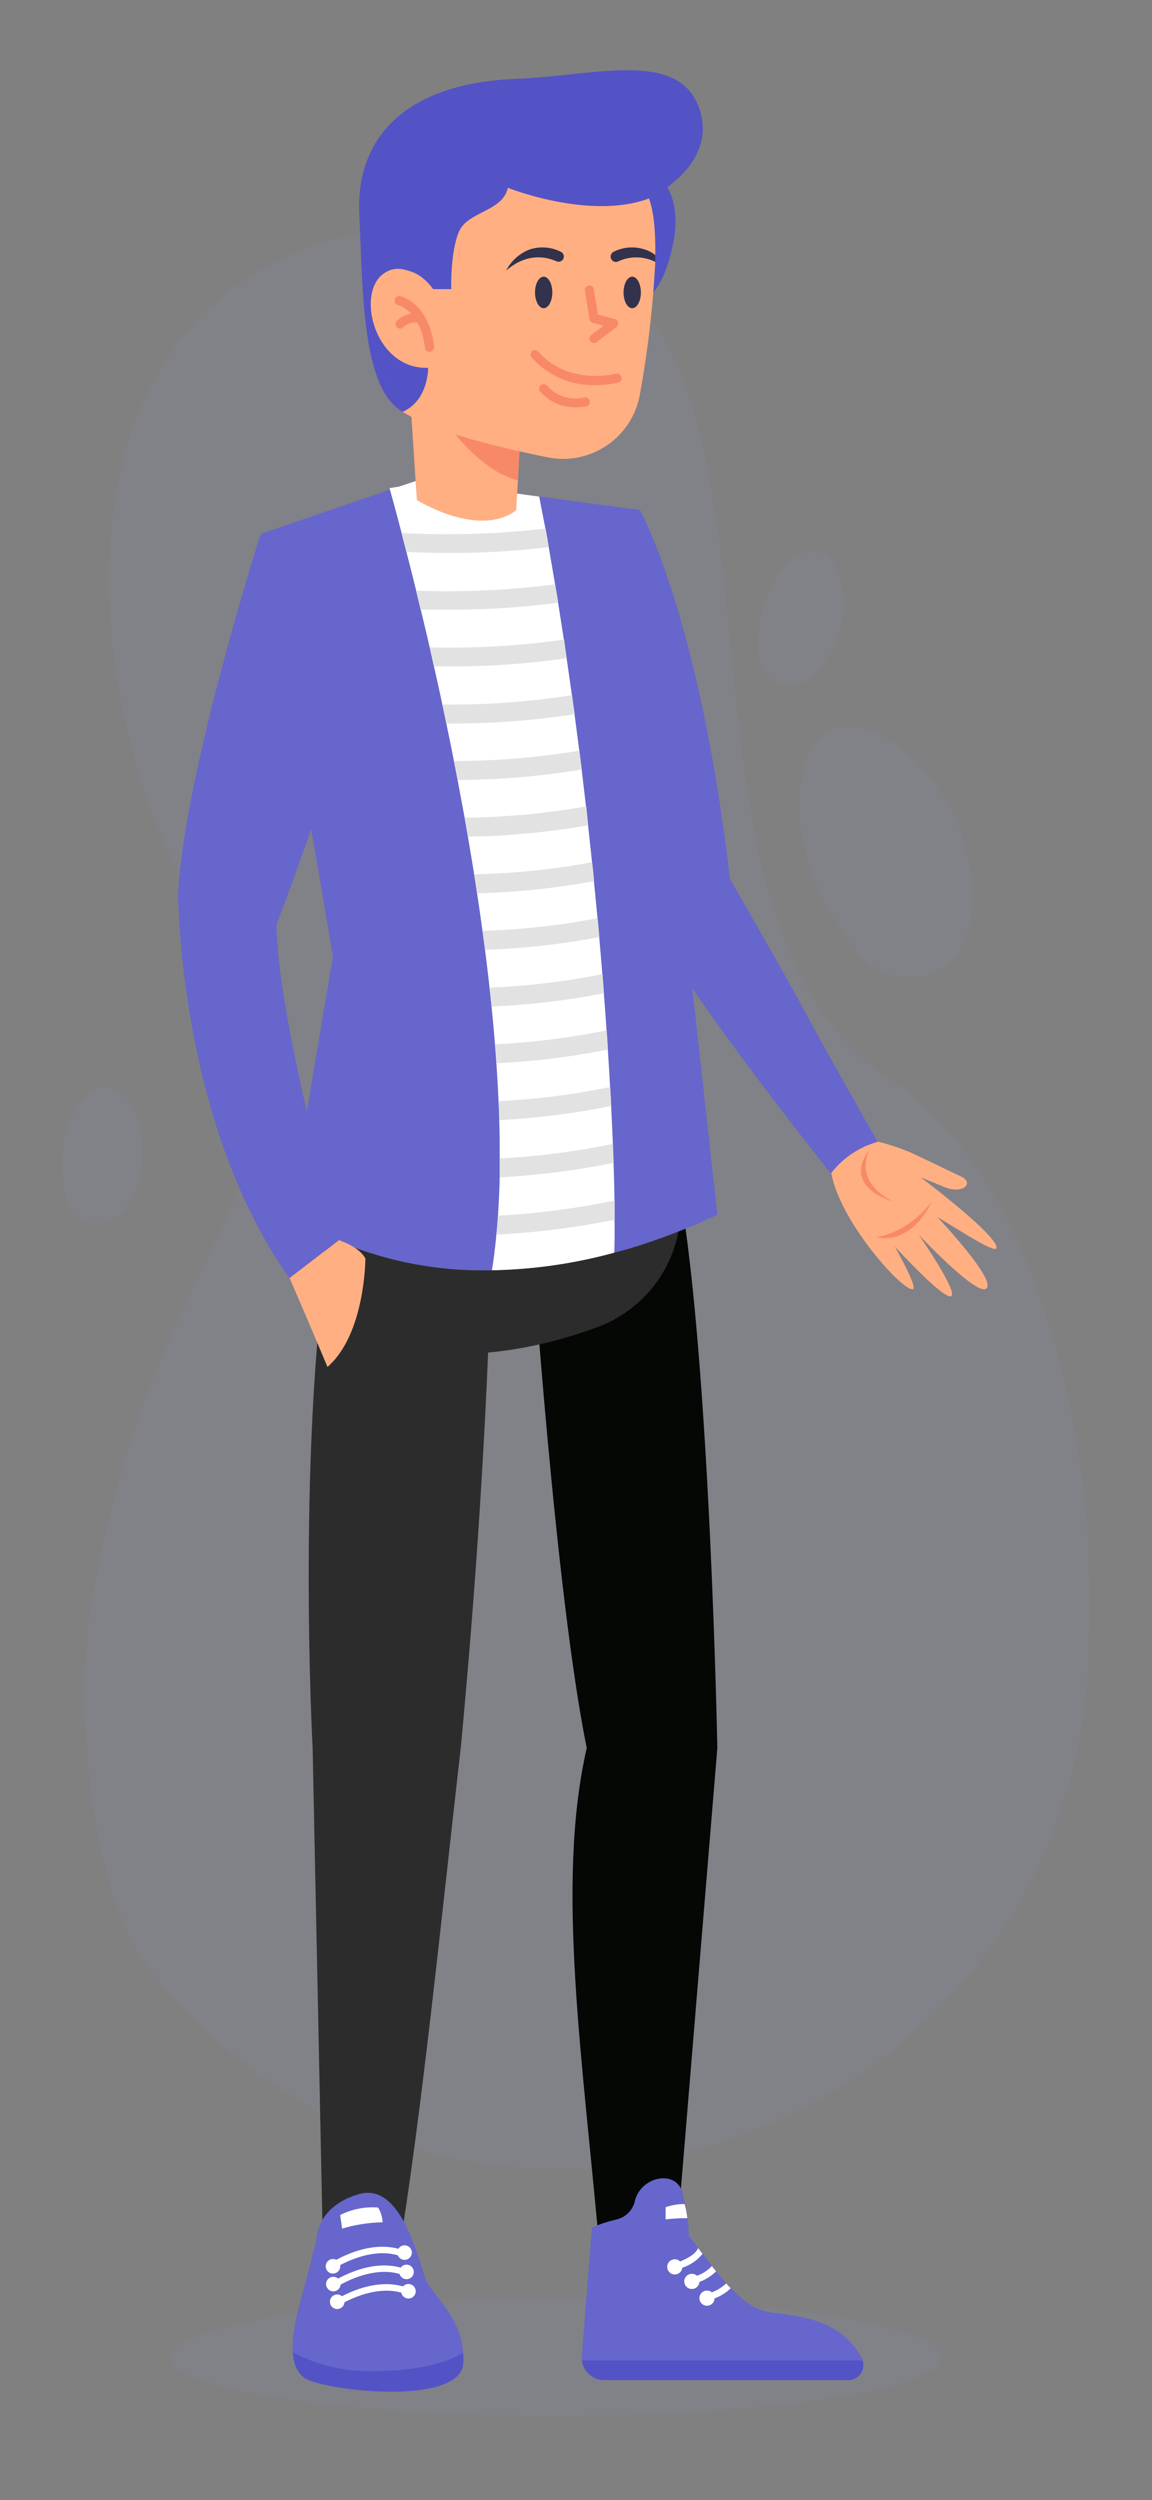 <svg xmlns="http://www.w3.org/2000/svg" viewBox="0 0 182.4 395.59"><rect x="0" y="0" width="182.4" height="395.59" fill="#808080" stroke="none"/><defs><style>.cls-1{fill:#8c8cd9;opacity:0.1;}.cls-2{fill:#ffaf82;}.cls-3{fill:#f88968;}.cls-4{fill:#66c;}.cls-5{fill:#050705;}.cls-6{fill:#5353c6;}.cls-7{fill:#fff;}.cls-8{fill:#2c2c2c;}.cls-9{fill:#e2e2e2;}.cls-10{fill:#32324c;}</style></defs><title>LogoArtboard 2</title><g id="OBJECTS"><ellipse class="cls-1" cx="88" cy="373.01" rx="60.97" ry="9.25"/><path class="cls-1" d="M172.22,264.62c-5.16,76-101,106.8-148.39,47.12-9.66-12.18-12-41.58-9.47-57.08,10.09-62.49,42.14-68.87,18.21-108.39S6.43,35,72.48,35.55,96,141.67,141.44,171.2C162.25,184.71,174.9,225,172.22,264.62Z"/><path class="cls-1" d="M147.18,154.12a10.09,10.09,0,0,1-11.11-3.2c-4.29-5.21-11.15-15.72-9.11-28,2.92-17.48,25.07-3.52,26.81,16.13C154.64,148.91,151,152.74,147.18,154.12Z"/><path class="cls-1" d="M123.59,108.14a5.26,5.26,0,0,1-3.56-4.86c-.11-3.52.42-10,5.17-14.44,6.79-6.28,11.47,6.55,5.91,15.21C128.33,108.38,125.61,108.8,123.59,108.14Z"/><path class="cls-1" d="M14.78,193.57a5.27,5.27,0,0,1-4.39-4.14c-.74-3.44-1.4-10,2.47-15.14,5.54-7.41,12.47,4.36,8.57,13.89C19.48,192.94,16.89,193.85,14.78,193.57Z"/><path class="cls-2" d="M137.76,180.36a34.71,34.71,0,0,1,6.4,2c2.86,1.31,6.29,3,8.05,3.82,2.1,1,.27,2.88-2.72,1.64s-3.68-1.5-3.68-1.5,10,7.51,11.73,10.42c1.55,2.65-4.19-1.22-9.11-4.15,0,0,8.43,8.93,7.91,11-.68,2.65-10.86-8.2-10.86-8.2s6.31,9.12,5.12,9.72-8.93-7.87-8.93-7.87,3.78,6.64,2.84,6.76c-1.85.23-12.59-12-13-19.43C131.55,184.56,136,180.35,137.76,180.36Z"/><path class="cls-3" d="M147.52,190.13s-3.38,4.81-8.78,5.63C138.74,195.76,144,197.43,147.52,190.13Z"/><path class="cls-3" d="M141.55,190.18s-6.37-2.59-3.93-8.15C137.62,182,132.87,187.4,141.55,190.18Z"/><path class="cls-4" d="M115.57,139.07c-4.85-41.73-14.29-58.44-14.29-58.44-8.55,35-1.88,54,1,63.06s29.28,42,29.28,42a14,14,0,0,1,7.39-5s-8.37-14.75-11.33-20.28S115.57,139.07,115.57,139.07Z"/><path class="cls-5" d="M113.58,276.59l-6.7,81H95.07c-2.73-31.55-7.14-59.19-2.17-81-5-24.53-8.73-80.21-8.73-80.21,9-4.12,23.46-7.89,23.46-7.89C112.42,215.72,113.58,276.59,113.58,276.59Z"/><path class="cls-4" d="M134.3,376.62H95.68a3.57,3.57,0,0,1-3.54-3.1,3.12,3.12,0,0,1,0-.75l1.57-20.29a22.63,22.63,0,0,1,3.86-1.27,3.9,3.9,0,0,0,2.86-2.6,2.45,2.45,0,0,0,.08-.29c.89-3.9,6.52-5.15,7.56-1.33.13.49.25,1,.35,1.43,0,.12,0,.23.07.34.17.82.29,1.58.37,2.24a.06.06,0,0,1,0,0,21.44,21.44,0,0,1,.19,2.76l1.48,1.91.72.93c.5.66,1,1.31,1.48,1.92l.67.85c.54.67,1.07,1.31,1.6,1.9.24.27.47.53.72.78,2,2.1,4,3.53,6.37,3.86,4.19.57,11,1,14.33,7.18a2.2,2.2,0,0,1,.17.39A2.38,2.38,0,0,1,134.3,376.62Z"/><path class="cls-6" d="M134.3,376.62H95.68a3.57,3.57,0,0,1-3.54-3.1h44.43A2.38,2.38,0,0,1,134.3,376.62Z"/><path class="cls-7" d="M111.23,356.64a6.75,6.75,0,0,1-3.2,2.19c-.31.13-.65.25-1,.37l-.34-1c.37-.12.7-.24,1-.36,2.11-.85,2.69-1.69,2.84-2.12Z"/><circle class="cls-7" cx="106.84" cy="358.7" r="1.2"/><path class="cls-7" d="M113.38,359.41a7.48,7.48,0,0,1-2.64,1.67c-.37.16-.77.3-1.22.45l-.34-1c.42-.14.8-.27,1.13-.41a6,6,0,0,0,2.4-1.55Z"/><path class="cls-7" d="M110.74,361a1.2,1.2,0,1,1-1.19-1.2A1.19,1.19,0,0,1,110.74,361Z"/><path class="cls-7" d="M115.7,362.09a7.58,7.58,0,0,1-2.56,1.6c-.38.16-.79.31-1.25.46l-.33-1c.43-.14.8-.28,1.14-.42a6.85,6.85,0,0,0,2.28-1.41C115.22,361.58,115.45,361.84,115.7,362.09Z"/><path class="cls-7" d="M113.14,363.65a1.2,1.2,0,1,1-1.2-1.2A1.19,1.19,0,0,1,113.14,363.65Z"/><path class="cls-7" d="M108.83,351a26.47,26.47,0,0,0-3.44.19l0-1.93a8.8,8.8,0,0,1,3-.5C108.63,349.58,108.75,350.34,108.83,351Z"/><path class="cls-8" d="M77.81,196.38s-.3,32.14-4.86,80.21c-3,26.2-6.28,59.07-10,81H51.17l-1.67-81s-2.71-49.81,3.17-84.13Z"/><path class="cls-4" d="M73.35,373.92c-.34,6.8-21.61,4.46-25,2.42-1.31-.79-1.86-2.31-2-4.15-.17-2.94.8-6.69,1.63-9.64,1.36-4.79,1.18-4.7,2.12-8,0,0-.24-5.33,6.73-7.36S66.38,358.44,67.57,361c1.09,2.34,5.32,5.54,5.76,11.29A12.71,12.71,0,0,1,73.35,373.92Z"/><path class="cls-7" d="M53.06,358.88l-.55-.86c.26-.17,6.41-4.11,11.76-1.76l-.41.93C59,355.06,53.12,358.84,53.06,358.88Z"/><path class="cls-7" d="M53.67,364.8l-.56-.86c.26-.17,6.41-4.11,11.77-1.76l-.41.93C59.61,361,53.73,364.76,53.67,364.8Z"/><path class="cls-7" d="M53.37,361.84l-.56-.86c.26-.17,6.41-4.11,11.76-1.76l-.41.93C59.31,358,53.43,361.8,53.37,361.84Z"/><path class="cls-7" d="M53.87,358.61a1.15,1.15,0,1,1-1.15-1.15A1.15,1.15,0,0,1,53.87,358.61Z"/><path class="cls-7" d="M53.93,361.41a1.15,1.15,0,1,1-1.14-1.14A1.14,1.14,0,0,1,53.93,361.41Z"/><path class="cls-7" d="M54.54,364.22a1.15,1.15,0,1,1-1.15-1.15A1.15,1.15,0,0,1,54.54,364.22Z"/><path class="cls-7" d="M65.82,362.56a1.15,1.15,0,1,1-2.3,0,1.15,1.15,0,1,1,2.3,0Z"/><path class="cls-7" d="M65.52,359.5a1.15,1.15,0,1,1-1.15-1.15A1.16,1.16,0,0,1,65.52,359.5Z"/><path class="cls-7" d="M65.21,356.44a1.15,1.15,0,1,1-1.14-1.15A1.15,1.15,0,0,1,65.21,356.44Z"/><path class="cls-6" d="M73.35,373.92c-.34,6.8-21.61,4.46-25,2.42-1.31-.79-1.86-2.31-2-4.15a25.08,25.08,0,0,0,12.05,3c7.22.13,12.43-1.33,14.91-2.88A12.71,12.71,0,0,1,73.35,373.92Z"/><path class="cls-7" d="M59.86,349.31a11.38,11.38,0,0,0-6,1.19l.31,2.15a23.64,23.64,0,0,1,6.41-1A5.06,5.06,0,0,0,59.86,349.31Z"/><path class="cls-8" d="M54.34,184s-4,14.16-4,26.78c0,0,19.6,8.58,44.54-.9a20.1,20.1,0,0,0,11.72-25.52l-.13-.36S74.62,182.73,54.34,184Z"/><path class="cls-4" d="M113.58,192.21a102.05,102.05,0,0,1-12.76,5c-1.17.37-2.36.72-3.56,1A78.76,78.76,0,0,1,77.89,201a58.59,58.59,0,0,1-32.08-8.58l6.91-41.11L41.28,84.49,58.4,78.62l.92-.31L61,77.73l.71-.25L63.17,77l3-1,18.11,2.43,1.09.14,1.86.25,1,.14,13,1.73Z"/><path class="cls-7" d="M97.26,198.22A78.76,78.76,0,0,1,77.89,201q.44-2.76.71-5.72c.1-1,.18-2,.25-3,.13-2,.23-4,.27-6.08,0-1,0-2,0-3,0-2,0-4-.08-6,0-1-.06-2-.11-3-.08-2-.2-4-.34-6-.07-1-.14-2-.22-3-.16-2-.35-4-.55-6-.1-1-.21-2-.32-3-.22-2-.46-4-.72-6-.13-1-.26-2-.4-3-.27-2-.56-4-.87-6-.15-1-.3-2-.46-3-.32-2-.66-4-1-6-.17-1-.35-2-.52-3q-.56-3-1.12-6c-.19-1-.38-2-.58-3q-.6-3.06-1.22-6l-.63-3c-.44-2.06-.88-4.08-1.33-6-.22-1-.45-2-.67-3q-.72-3.13-1.43-6c-.24-1-.48-2-.72-3q-.8-3.23-1.53-6.08c-.26-1-.52-2-.77-3-.69-2.64-1.32-5-1.86-6.88L63.17,77l3-1,18.11,2.43,1.09.14q.49,2.56,1,5.14c.18,1,.35,1.94.52,2.92.34,2,.68,3.91,1,5.86.17,1,.33,1.95.48,2.93.32,2,.62,3.91.92,5.86.15,1,.29,2,.43,2.93q.43,2.94.84,5.86c.14,1,.27,2,.4,2.94.27,2,.52,3.92.77,5.87.12,1,.24,2,.37,2.94q.36,3,.69,5.87l.33,3q.33,3,.63,5.88c.11,1,.21,2,.3,3,.2,2,.39,4,.57,5.89q.14,1.5.27,3c.18,2,.34,4,.5,5.9.08,1,.16,2,.23,3q.24,3,.43,5.91c.07,1,.14,2,.2,3,.14,2,.25,4,.36,5.93.06,1,.11,2,.16,3,.11,2.07.2,4.06.27,5.95,0,1,.08,2,.11,3,.07,2.15.12,4.15.15,6,0,1.06,0,2.07,0,3C97.34,195,97.31,196.78,97.26,198.22Z"/><path class="cls-9" d="M86.9,86.57a124.08,124.08,0,0,1-15.77.92q-3.27,0-6.78-.14c-.26-1-.52-2-.77-3a137.79,137.79,0,0,0,22.8-.71C86.56,84.62,86.73,85.59,86.9,86.57Z"/><path class="cls-9" d="M88.38,95.36a124.18,124.18,0,0,1-17.44,1.1c-1.41,0-2.86,0-4.34,0-.24-1-.48-2-.72-3a132.34,132.34,0,0,0,22-1C88.07,93.41,88.23,94.38,88.38,95.36Z"/><path class="cls-9" d="M89.73,104.15a124.6,124.6,0,0,1-19,1.29h-2c-.22-1-.45-2-.67-3a127.92,127.92,0,0,0,21.27-1.24C89.45,102.2,89.59,103.17,89.73,104.15Z"/><path class="cls-9" d="M91,113a125.14,125.14,0,0,1-20.31,1.48l-.63-3A122.92,122.92,0,0,0,90.57,110C90.71,111,90.84,112,91,113Z"/><path class="cls-9" d="M92.11,121.76a122.76,122.76,0,0,1-19.65,1.66c-.19-1-.38-2-.58-3a121.18,121.18,0,0,0,19.86-1.64C91.86,119.8,92,120.78,92.11,121.76Z"/><path class="cls-9" d="M93.13,130.59a121.32,121.32,0,0,1-19,1.8c-.17-1-.35-2-.52-3a117,117,0,0,0,19.22-1.8Z"/><path class="cls-9" d="M94.06,139.43a118.75,118.75,0,0,1-18.5,1.92c-.15-1-.3-2-.46-3a115.1,115.1,0,0,0,18.66-1.92C93.87,137.46,94,138.45,94.06,139.43Z"/><path class="cls-9" d="M94.9,148.29a119.07,119.07,0,0,1-18.07,2c-.13-1-.26-2-.4-3a114.62,114.62,0,0,0,18.2-2Q94.77,146.82,94.9,148.29Z"/><path class="cls-9" d="M95.63,157.17a118.53,118.53,0,0,1-17.76,2.1c-.1-1-.21-2-.32-3a114.55,114.55,0,0,0,17.85-2.13C95.48,155.19,95.56,156.19,95.63,157.17Z"/><path class="cls-9" d="M96.26,166.07a117.61,117.61,0,0,1-17.62,2.17c-.07-1-.14-2-.22-3a115.16,115.16,0,0,0,17.64-2.21C96.13,164.09,96.2,165.09,96.26,166.07Z"/><path class="cls-9" d="M96.78,175a120.56,120.56,0,0,1-17.69,2.24c0-1-.06-2-.11-3A114.54,114.54,0,0,0,96.62,172C96.68,173,96.73,174,96.78,175Z"/><path class="cls-9" d="M97.16,184a123.15,123.15,0,0,1-18,2.3c0-1,0-2,0-3A117,117,0,0,0,97.05,181C97.09,182,97.13,183,97.16,184Z"/><path class="cls-9" d="M97.33,193a125.62,125.62,0,0,1-18.73,2.36c.1-1,.18-2,.25-3a121.09,121.09,0,0,0,18.46-2.4C97.32,191,97.33,192,97.33,193Z"/><path class="cls-6" d="M103.66,27.22s4.59,3,2.94,11.25-4.82,9.09-4.82,9.09S97,29.36,103.66,27.22Z"/><path class="cls-2" d="M82.55,65.63,82,76l-.27,4.76C75.71,85.22,66,79.12,66,79.12l-1-15.4c2.77-1.87,9.91-.32,14.2.87C81.16,65.15,82.55,65.63,82.55,65.63Z"/><path class="cls-3" d="M82.55,65.63,82,76c-7-1.63-12.92-11.37-12.92-11.37l10.09-.07C81.16,65.15,82.55,65.63,82.55,65.63Z"/><path class="cls-6" d="M102.73,31.41S114,26.19,110.66,17,94,12,81.89,12.47c-19.43.74-25.51,10.84-25,21.36S57.25,58.46,62,63.72s8-2.17,10.49-8.75S90.2,28.24,102.73,31.41Z"/><path class="cls-2" d="M103.75,40.36c0,.35,0,.72,0,1.08a162.24,162.24,0,0,1-2.43,20.93,12.34,12.34,0,0,1-14.6,10c-8.21-1.66-18.33-4.17-22.95-7.21-1.4-.92-2.29-1.89-2.47-2.9a69.42,69.42,0,0,1-.75-9.06C60.2,42.61,61,29.4,61,29.4c9.87-12.26,37.36-7.48,41.55,1.49C103.47,32.94,103.81,36.34,103.75,40.36Z"/><path class="cls-10" d="M87.45,46.28c0,1.37-.62,2.49-1.37,2.49s-1.37-1.12-1.37-2.49.61-2.5,1.37-2.5S87.45,44.9,87.45,46.28Z"/><path class="cls-10" d="M101.47,46.28c0,1.37-.61,2.49-1.37,2.49s-1.37-1.12-1.37-2.49.62-2.5,1.37-2.5S101.47,44.9,101.47,46.28Z"/><path class="cls-6" d="M60.48,43.5s4.39-2.86,8.09,2.25h2.87s-.16-5.91,1.24-9.12,6.9-3.12,7.73-6.91c0,0,13,5.18,22.32,1.69s-18.63-19-32.11-11.47S58.39,33.44,60.48,43.5Z"/><path class="cls-10" d="M80.14,42.82A6.94,6.94,0,0,1,84,39.43a6.47,6.47,0,0,1,4.85.44.83.83,0,0,1,.38,1h0a.84.84,0,0,1-1.14.47C86.66,40.71,83.53,39.86,80.14,42.82Z"/><path class="cls-10" d="M103.75,40.36c0,.35,0,.72,0,1.08a6.74,6.74,0,0,0-5.88-.07.85.85,0,0,1-.35.08.85.85,0,0,1-.42-1.58,6.46,6.46,0,0,1,4.86-.43A5,5,0,0,1,103.75,40.36Z"/><path class="cls-6" d="M63.74,65.17c-1.4-.92-2.29-1.89-2.47-2.9a69.42,69.42,0,0,1-.75-9.06l7.26,5S67.88,63.36,63.74,65.17Z"/><path class="cls-2" d="M68.57,45.75s-4.41-5.34-8.09-2.25c-4.07,3.41-.95,15,7.3,14.7Z"/><path class="cls-3" d="M68,55.69a.73.73,0,0,1-.72-.64c-.67-5.84-4.14-6.74-4.28-6.78a.73.73,0,0,1,.32-1.42c.19,0,4.61,1.11,5.41,8a.74.74,0,0,1-.64.81Z"/><path class="cls-3" d="M63.35,52a.7.7,0,0,1-.49-.19.74.74,0,0,1-.06-1,4.16,4.16,0,0,1,3.88-1.12.73.73,0,1,1-.31,1.42,2.64,2.64,0,0,0-2.48.67A.73.73,0,0,1,63.35,52Z"/><path class="cls-3" d="M94.25,60.94a13,13,0,0,1-10.09-4.38.73.73,0,0,1,.07-1,.74.74,0,0,1,1,.07c4.75,5.46,12.2,3.52,12.27,3.5a.73.73,0,0,1,.89.51.72.72,0,0,1-.5.89A14.87,14.87,0,0,1,94.25,60.94Z"/><path class="cls-3" d="M91.15,64.45a7.21,7.21,0,0,1-5.66-2.53.73.73,0,0,1,.16-1,.72.72,0,0,1,1,.15,6,6,0,0,0,5.79,1.84.73.73,0,1,1,.24,1.43A9.41,9.41,0,0,1,91.15,64.45Z"/><path class="cls-3" d="M94.05,54.29a.75.75,0,0,1-.58-.28.73.73,0,0,1,.14-1l1.94-1.48-1.68-.44a.73.73,0,0,1-.54-.58l-.74-4.63A.73.73,0,0,1,94,45.63l.66,4.16,2.67.69a.72.72,0,0,1,.53.56.74.74,0,0,1-.27.72l-3.13,2.38A.71.71,0,0,1,94.05,54.29Z"/><path class="cls-2" d="M53.65,196.23s3.23,1,4.2,2.92c0,0,0,11.94-6,17.15,0,0-3-7.18-6-14.07Z"/><path class="cls-4" d="M41.28,84.49S29.26,122,28.2,141.35c0,0,0,36.12,17.62,60.88l7.83-6s-9.87-35.93-9.87-49.94c0,0,10-26,11.64-36.28C55.42,110,48.7,84.49,41.28,84.49Z"/></g></svg>